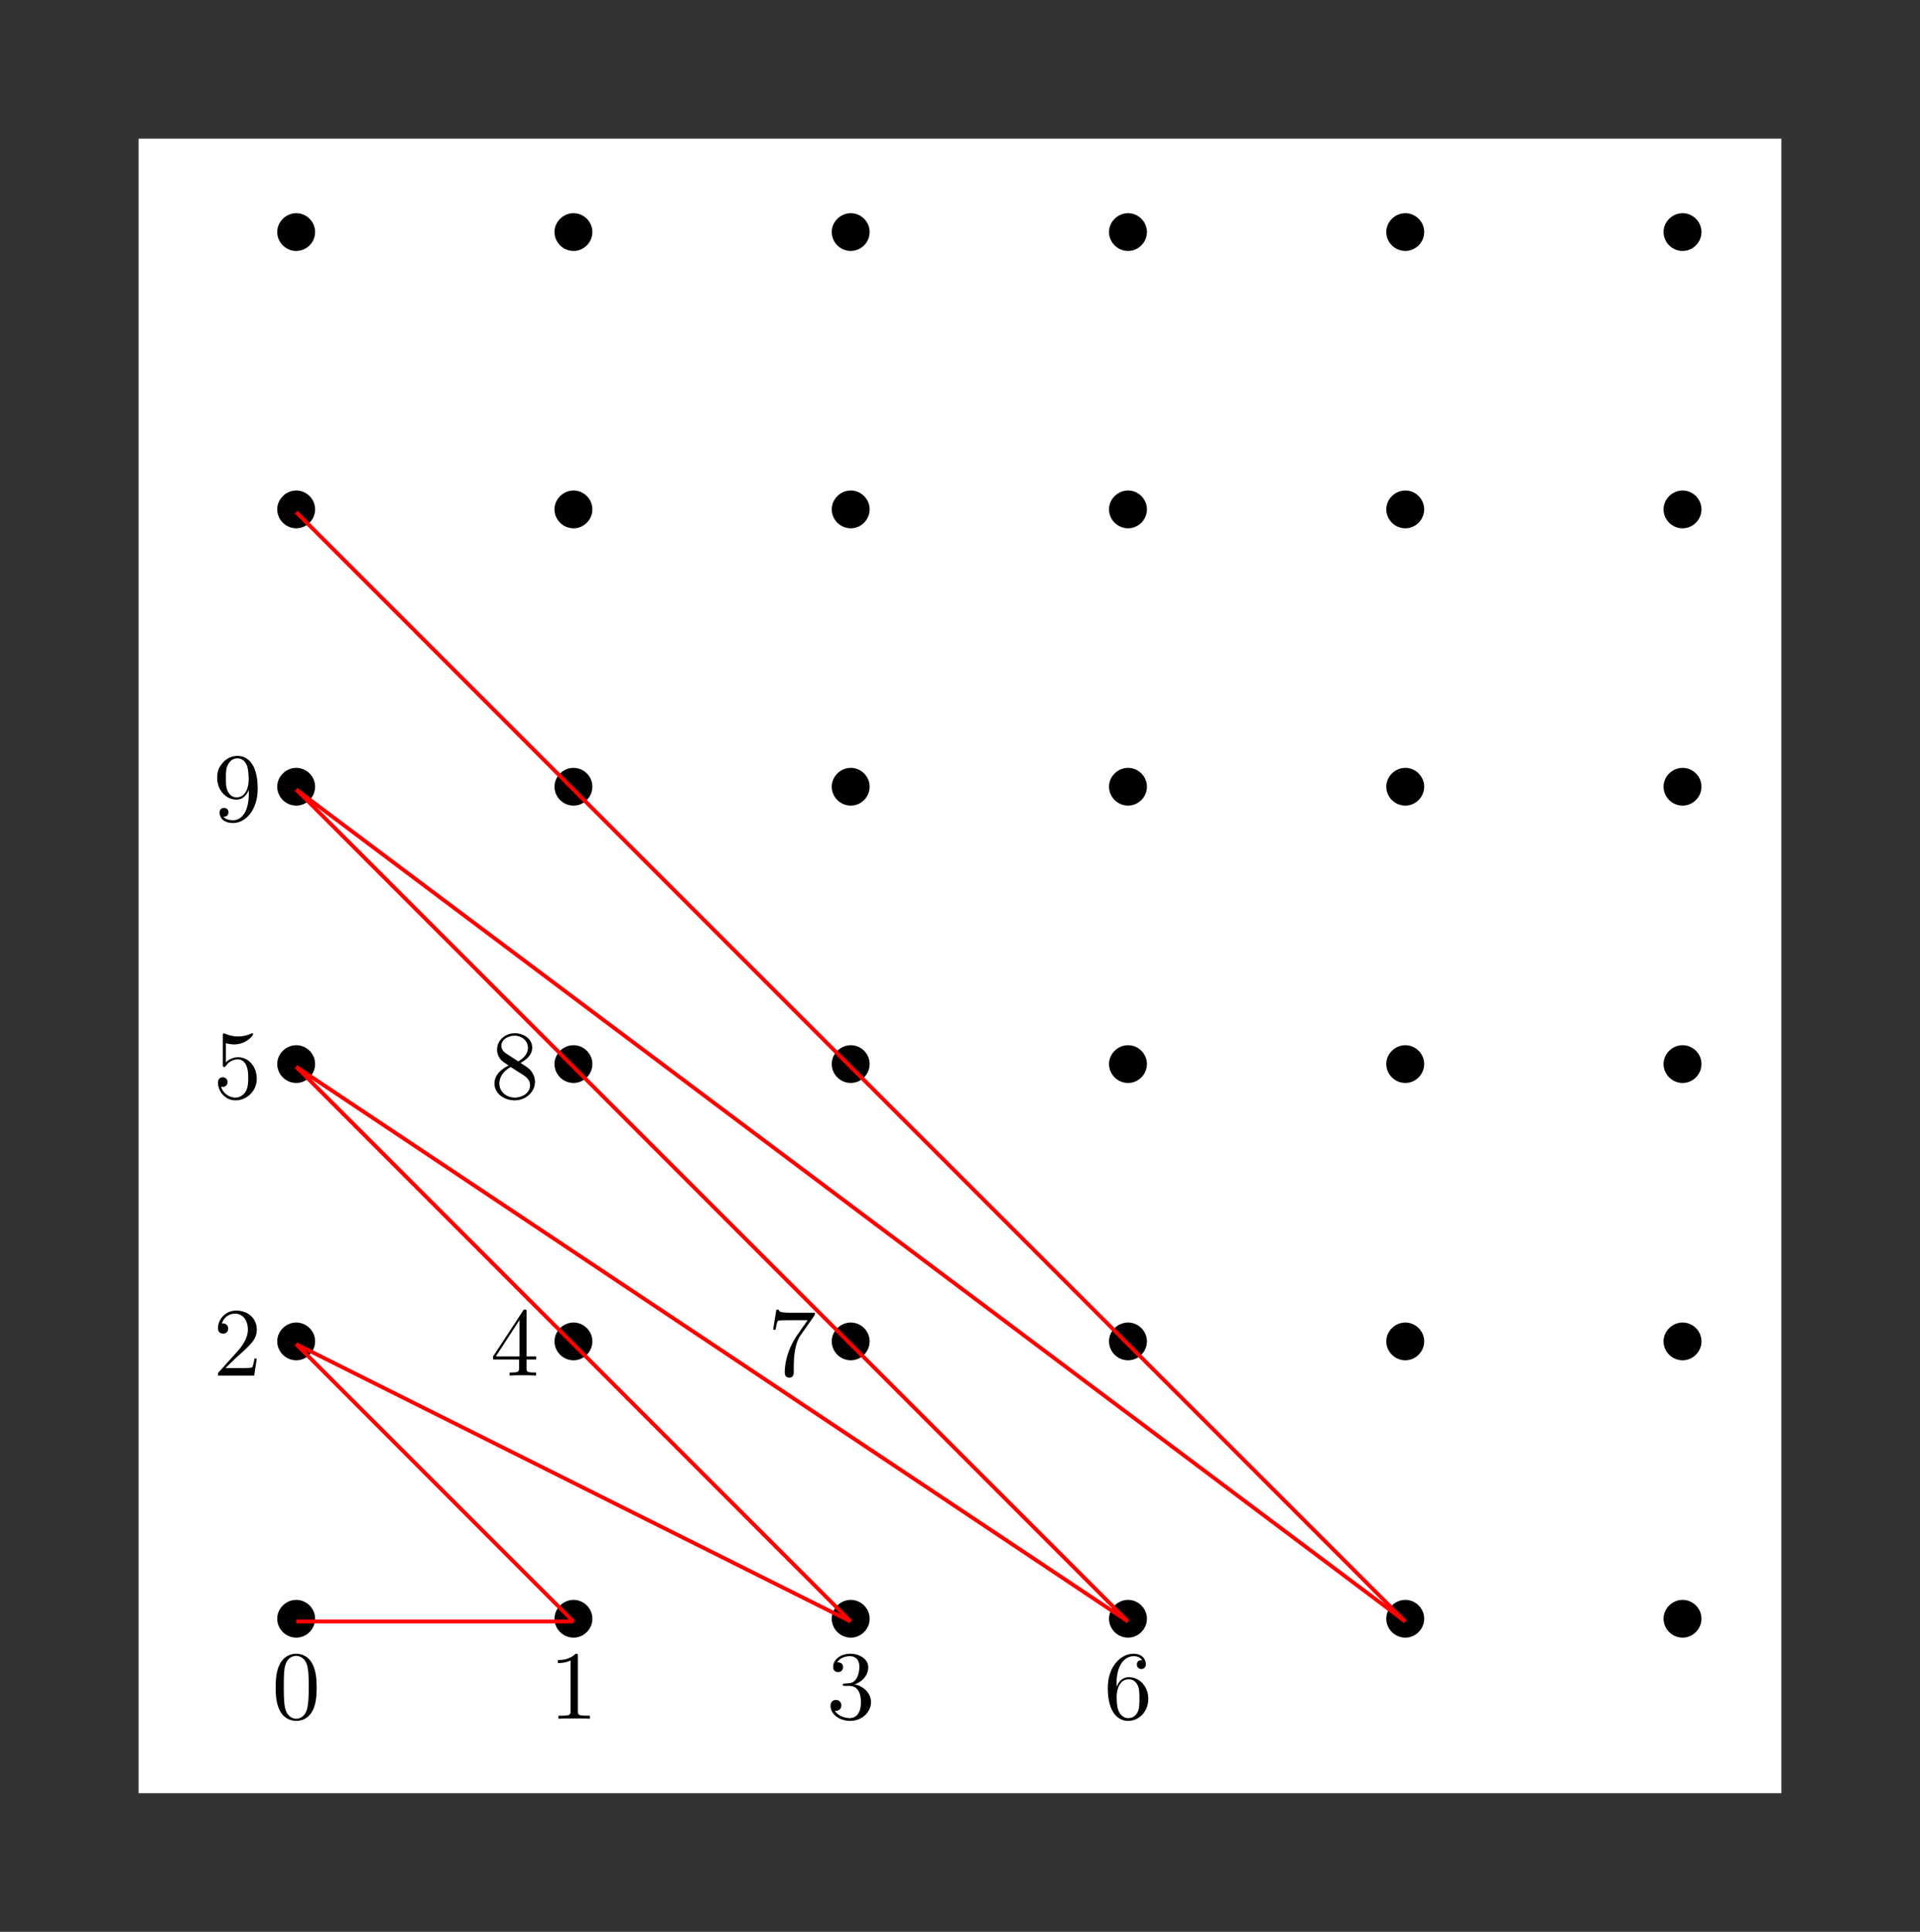 <?xml version="1.0" encoding="UTF-8"?>
<svg xmlns="http://www.w3.org/2000/svg" xmlns:xlink="http://www.w3.org/1999/xlink" width="196.29pt" height="197.453pt" viewBox="0 0 196.29 197.453" version="1.1">
<rect x="0" y="0" width="196.29" height="197.453" fill="#333333" stroke="none"/>
<defs>
<g>
<symbol overflow="visible" id="glyph0-0">
<path style="stroke:none;" d=""/>
</symbol>
<symbol overflow="visible" id="glyph0-1">
<path style="stroke:none;" d="M 4.422 -2.5 C 4.422 -3.562 3.531 -4.422 2.5 -4.422 C 1.422 -4.422 0.547 -3.531 0.547 -2.5 C 0.547 -1.438 1.422 -0.562 2.5 -0.562 C 3.531 -0.562 4.422 -1.422 4.422 -2.5 Z M 4.422 -2.5 "/>
</symbol>
<symbol overflow="visible" id="glyph1-0">
<path style="stroke:none;" d=""/>
</symbol>
<symbol overflow="visible" id="glyph1-1">
<path style="stroke:none;" d="M 4.578 -3.188 C 4.578 -3.984 4.531 -4.781 4.188 -5.516 C 3.734 -6.484 2.906 -6.641 2.5 -6.641 C 1.891 -6.641 1.172 -6.375 0.75 -5.453 C 0.438 -4.766 0.391 -3.984 0.391 -3.188 C 0.391 -2.438 0.422 -1.547 0.844 -0.781 C 1.266 0.016 2 0.219 2.484 0.219 C 3.016 0.219 3.781 0.016 4.219 -0.938 C 4.531 -1.625 4.578 -2.406 4.578 -3.188 Z M 2.484 0 C 2.094 0 1.5 -0.25 1.328 -1.203 C 1.219 -1.797 1.219 -2.719 1.219 -3.312 C 1.219 -3.953 1.219 -4.609 1.297 -5.141 C 1.484 -6.328 2.234 -6.422 2.484 -6.422 C 2.812 -6.422 3.469 -6.234 3.656 -5.25 C 3.766 -4.688 3.766 -3.938 3.766 -3.312 C 3.766 -2.562 3.766 -1.891 3.656 -1.25 C 3.5 -0.297 2.938 0 2.484 0 Z M 2.484 0 "/>
</symbol>
<symbol overflow="visible" id="glyph1-2">
<path style="stroke:none;" d="M 2.938 -6.375 C 2.938 -6.625 2.938 -6.641 2.703 -6.641 C 2.078 -6 1.203 -6 0.891 -6 L 0.891 -5.688 C 1.094 -5.688 1.672 -5.688 2.188 -5.953 L 2.188 -0.781 C 2.188 -0.422 2.156 -0.312 1.266 -0.312 L 0.953 -0.312 L 0.953 0 C 1.297 -0.031 2.156 -0.031 2.562 -0.031 C 2.953 -0.031 3.828 -0.031 4.172 0 L 4.172 -0.312 L 3.859 -0.312 C 2.953 -0.312 2.938 -0.422 2.938 -0.781 Z M 2.938 -6.375 "/>
</symbol>
<symbol overflow="visible" id="glyph1-3">
<path style="stroke:none;" d="M 2.891 -3.516 C 3.703 -3.781 4.281 -4.469 4.281 -5.266 C 4.281 -6.078 3.406 -6.641 2.453 -6.641 C 1.453 -6.641 0.688 -6.047 0.688 -5.281 C 0.688 -4.953 0.906 -4.766 1.203 -4.766 C 1.5 -4.766 1.703 -4.984 1.703 -5.281 C 1.703 -5.766 1.234 -5.766 1.094 -5.766 C 1.391 -6.266 2.047 -6.391 2.406 -6.391 C 2.828 -6.391 3.375 -6.172 3.375 -5.281 C 3.375 -5.156 3.344 -4.578 3.094 -4.141 C 2.797 -3.656 2.453 -3.625 2.203 -3.625 C 2.125 -3.609 1.891 -3.594 1.812 -3.594 C 1.734 -3.578 1.672 -3.562 1.672 -3.469 C 1.672 -3.359 1.734 -3.359 1.906 -3.359 L 2.344 -3.359 C 3.156 -3.359 3.531 -2.688 3.531 -1.703 C 3.531 -0.344 2.844 -0.062 2.406 -0.062 C 1.969 -0.062 1.219 -0.234 0.875 -0.812 C 1.219 -0.766 1.531 -0.984 1.531 -1.359 C 1.531 -1.719 1.266 -1.922 0.984 -1.922 C 0.734 -1.922 0.422 -1.781 0.422 -1.344 C 0.422 -0.438 1.344 0.219 2.438 0.219 C 3.656 0.219 4.562 -0.688 4.562 -1.703 C 4.562 -2.516 3.922 -3.297 2.891 -3.516 Z M 2.891 -3.516 "/>
</symbol>
<symbol overflow="visible" id="glyph1-4">
<path style="stroke:none;" d="M 1.312 -3.266 L 1.312 -3.516 C 1.312 -6.031 2.547 -6.391 3.062 -6.391 C 3.297 -6.391 3.719 -6.328 3.938 -5.984 C 3.781 -5.984 3.391 -5.984 3.391 -5.547 C 3.391 -5.234 3.625 -5.078 3.844 -5.078 C 4 -5.078 4.312 -5.172 4.312 -5.562 C 4.312 -6.156 3.875 -6.641 3.047 -6.641 C 1.766 -6.641 0.422 -5.359 0.422 -3.156 C 0.422 -0.484 1.578 0.219 2.5 0.219 C 3.609 0.219 4.562 -0.719 4.562 -2.031 C 4.562 -3.297 3.672 -4.25 2.562 -4.25 C 1.891 -4.25 1.516 -3.75 1.312 -3.266 Z M 2.5 -0.062 C 1.875 -0.062 1.578 -0.656 1.516 -0.812 C 1.328 -1.281 1.328 -2.078 1.328 -2.25 C 1.328 -3.031 1.656 -4.031 2.547 -4.031 C 2.719 -4.031 3.172 -4.031 3.484 -3.406 C 3.656 -3.047 3.656 -2.531 3.656 -2.047 C 3.656 -1.562 3.656 -1.062 3.484 -0.703 C 3.188 -0.109 2.734 -0.062 2.5 -0.062 Z M 2.5 -0.062 "/>
</symbol>
<symbol overflow="visible" id="glyph1-5">
<path style="stroke:none;" d="M 1.266 -0.766 L 2.328 -1.797 C 3.875 -3.172 4.469 -3.703 4.469 -4.703 C 4.469 -5.844 3.578 -6.641 2.359 -6.641 C 1.234 -6.641 0.5 -5.719 0.5 -4.828 C 0.5 -4.281 1 -4.281 1.031 -4.281 C 1.203 -4.281 1.547 -4.391 1.547 -4.812 C 1.547 -5.062 1.359 -5.328 1.016 -5.328 C 0.938 -5.328 0.922 -5.328 0.891 -5.312 C 1.109 -5.969 1.656 -6.328 2.234 -6.328 C 3.141 -6.328 3.562 -5.516 3.562 -4.703 C 3.562 -3.906 3.078 -3.125 2.516 -2.5 L 0.609 -0.375 C 0.5 -0.266 0.5 -0.234 0.5 0 L 4.203 0 L 4.469 -1.734 L 4.234 -1.734 C 4.172 -1.438 4.109 -1 4 -0.844 C 3.938 -0.766 3.281 -0.766 3.062 -0.766 Z M 1.266 -0.766 "/>
</symbol>
<symbol overflow="visible" id="glyph1-6">
<path style="stroke:none;" d="M 2.938 -1.641 L 2.938 -0.781 C 2.938 -0.422 2.906 -0.312 2.172 -0.312 L 1.969 -0.312 L 1.969 0 C 2.375 -0.031 2.891 -0.031 3.312 -0.031 C 3.734 -0.031 4.25 -0.031 4.672 0 L 4.672 -0.312 L 4.453 -0.312 C 3.719 -0.312 3.703 -0.422 3.703 -0.781 L 3.703 -1.641 L 4.688 -1.641 L 4.688 -1.953 L 3.703 -1.953 L 3.703 -6.484 C 3.703 -6.688 3.703 -6.75 3.531 -6.75 C 3.453 -6.75 3.422 -6.75 3.344 -6.625 L 0.281 -1.953 L 0.281 -1.641 Z M 2.984 -1.953 L 0.562 -1.953 L 2.984 -5.672 Z M 2.984 -1.953 "/>
</symbol>
<symbol overflow="visible" id="glyph1-7">
<path style="stroke:none;" d="M 4.75 -6.078 C 4.828 -6.188 4.828 -6.203 4.828 -6.422 L 2.406 -6.422 C 1.203 -6.422 1.172 -6.547 1.141 -6.734 L 0.891 -6.734 L 0.562 -4.688 L 0.812 -4.688 C 0.844 -4.844 0.922 -5.469 1.062 -5.594 C 1.125 -5.656 1.906 -5.656 2.031 -5.656 L 4.094 -5.656 C 3.984 -5.5 3.203 -4.406 2.984 -4.078 C 2.078 -2.734 1.75 -1.344 1.75 -0.328 C 1.75 -0.234 1.75 0.219 2.219 0.219 C 2.672 0.219 2.672 -0.234 2.672 -0.328 L 2.672 -0.844 C 2.672 -1.391 2.703 -1.938 2.781 -2.469 C 2.828 -2.703 2.953 -3.562 3.406 -4.172 Z M 4.75 -6.078 "/>
</symbol>
<symbol overflow="visible" id="glyph1-8">
<path style="stroke:none;" d="M 4.469 -2 C 4.469 -3.188 3.656 -4.188 2.578 -4.188 C 2.109 -4.188 1.672 -4.031 1.312 -3.672 L 1.312 -5.625 C 1.516 -5.562 1.844 -5.5 2.156 -5.5 C 3.391 -5.5 4.094 -6.406 4.094 -6.531 C 4.094 -6.594 4.062 -6.641 3.984 -6.641 C 3.984 -6.641 3.953 -6.641 3.906 -6.609 C 3.703 -6.516 3.219 -6.312 2.547 -6.312 C 2.156 -6.312 1.688 -6.391 1.219 -6.594 C 1.141 -6.625 1.125 -6.625 1.109 -6.625 C 1 -6.625 1 -6.547 1 -6.391 L 1 -3.438 C 1 -3.266 1 -3.188 1.141 -3.188 C 1.219 -3.188 1.234 -3.203 1.281 -3.266 C 1.391 -3.422 1.75 -3.969 2.562 -3.969 C 3.078 -3.969 3.328 -3.516 3.406 -3.328 C 3.562 -2.953 3.594 -2.578 3.594 -2.078 C 3.594 -1.719 3.594 -1.125 3.344 -0.703 C 3.109 -0.312 2.734 -0.062 2.281 -0.062 C 1.562 -0.062 0.984 -0.594 0.812 -1.172 C 0.844 -1.172 0.875 -1.156 0.984 -1.156 C 1.312 -1.156 1.484 -1.406 1.484 -1.641 C 1.484 -1.891 1.312 -2.141 0.984 -2.141 C 0.844 -2.141 0.5 -2.062 0.5 -1.609 C 0.5 -0.75 1.188 0.219 2.297 0.219 C 3.453 0.219 4.469 -0.734 4.469 -2 Z M 4.469 -2 "/>
</symbol>
<symbol overflow="visible" id="glyph1-9">
<path style="stroke:none;" d="M 1.625 -4.562 C 1.172 -4.859 1.125 -5.188 1.125 -5.359 C 1.125 -5.969 1.781 -6.391 2.484 -6.391 C 3.203 -6.391 3.844 -5.875 3.844 -5.156 C 3.844 -4.578 3.453 -4.109 2.859 -3.766 Z M 3.078 -3.609 C 3.797 -3.984 4.281 -4.5 4.281 -5.156 C 4.281 -6.078 3.406 -6.641 2.5 -6.641 C 1.5 -6.641 0.688 -5.906 0.688 -4.969 C 0.688 -4.797 0.703 -4.344 1.125 -3.875 C 1.234 -3.766 1.609 -3.516 1.859 -3.344 C 1.281 -3.047 0.422 -2.5 0.422 -1.5 C 0.422 -0.453 1.438 0.219 2.484 0.219 C 3.609 0.219 4.562 -0.609 4.562 -1.672 C 4.562 -2.031 4.453 -2.484 4.062 -2.906 C 3.875 -3.109 3.719 -3.203 3.078 -3.609 Z M 2.078 -3.188 L 3.312 -2.406 C 3.594 -2.219 4.062 -1.922 4.062 -1.312 C 4.062 -0.578 3.312 -0.062 2.5 -0.062 C 1.641 -0.062 0.922 -0.672 0.922 -1.5 C 0.922 -2.078 1.234 -2.719 2.078 -3.188 Z M 2.078 -3.188 "/>
</symbol>
<symbol overflow="visible" id="glyph1-10">
<path style="stroke:none;" d="M 3.656 -3.172 L 3.656 -2.844 C 3.656 -0.516 2.625 -0.062 2.047 -0.062 C 1.875 -0.062 1.328 -0.078 1.062 -0.422 C 1.5 -0.422 1.578 -0.703 1.578 -0.875 C 1.578 -1.188 1.344 -1.328 1.125 -1.328 C 0.969 -1.328 0.672 -1.25 0.672 -0.859 C 0.672 -0.188 1.203 0.219 2.047 0.219 C 3.344 0.219 4.562 -1.141 4.562 -3.281 C 4.562 -5.969 3.406 -6.641 2.516 -6.641 C 1.969 -6.641 1.484 -6.453 1.062 -6.016 C 0.641 -5.562 0.422 -5.141 0.422 -4.391 C 0.422 -3.156 1.297 -2.172 2.406 -2.172 C 3.016 -2.172 3.422 -2.594 3.656 -3.172 Z M 2.422 -2.406 C 2.266 -2.406 1.797 -2.406 1.5 -3.031 C 1.312 -3.406 1.312 -3.891 1.312 -4.391 C 1.312 -4.922 1.312 -5.391 1.531 -5.766 C 1.797 -6.266 2.172 -6.391 2.516 -6.391 C 2.984 -6.391 3.312 -6.047 3.484 -5.609 C 3.594 -5.281 3.641 -4.656 3.641 -4.203 C 3.641 -3.375 3.297 -2.406 2.422 -2.406 Z M 2.422 -2.406 "/>
</symbol>
</g>
</defs>
<g id="surface1">
<path style=" stroke:none;fill-rule:nonzero;fill:rgb(100%,100%,100%);fill-opacity:1;" d="M 14.172 183.281 L 14.172 14.172 L 182.117 14.172 L 182.117 183.281 Z M 14.172 183.281 "/>
<g style="fill:rgb(0%,0%,0%);fill-opacity:1;">
  <use xlink:href="#glyph0-1" x="27.794" y="167.944"/>
</g>
<g style="fill:rgb(0%,0%,0%);fill-opacity:1;">
  <use xlink:href="#glyph1-1" x="27.794" y="175.67"/>
</g>
<g style="fill:rgb(0%,0%,0%);fill-opacity:1;">
  <use xlink:href="#glyph0-1" x="56.14" y="167.944"/>
</g>
<g style="fill:rgb(0%,0%,0%);fill-opacity:1;">
  <use xlink:href="#glyph1-2" x="56.14" y="175.67"/>
</g>
<g style="fill:rgb(0%,0%,0%);fill-opacity:1;">
  <use xlink:href="#glyph0-1" x="84.486" y="167.944"/>
</g>
<g style="fill:rgb(0%,0%,0%);fill-opacity:1;">
  <use xlink:href="#glyph1-3" x="84.486" y="175.67"/>
</g>
<g style="fill:rgb(0%,0%,0%);fill-opacity:1;">
  <use xlink:href="#glyph0-1" x="112.833" y="167.944"/>
</g>
<g style="fill:rgb(0%,0%,0%);fill-opacity:1;">
  <use xlink:href="#glyph1-4" x="112.833" y="175.67"/>
</g>
<g style="fill:rgb(0%,0%,0%);fill-opacity:1;">
  <use xlink:href="#glyph0-1" x="141.179" y="167.944"/>
</g>
<g style="fill:rgb(0%,0%,0%);fill-opacity:1;">
  <use xlink:href="#glyph0-1" x="169.526" y="167.944"/>
</g>
<g style="fill:rgb(0%,0%,0%);fill-opacity:1;">
  <use xlink:href="#glyph0-1" x="27.794" y="139.597"/>
</g>
<g style="fill:rgb(0%,0%,0%);fill-opacity:1;">
  <use xlink:href="#glyph1-5" x="21.783" y="140.594"/>
</g>
<g style="fill:rgb(0%,0%,0%);fill-opacity:1;">
  <use xlink:href="#glyph0-1" x="56.14" y="139.597"/>
</g>
<g style="fill:rgb(0%,0%,0%);fill-opacity:1;">
  <use xlink:href="#glyph1-6" x="50.13" y="140.594"/>
</g>
<g style="fill:rgb(0%,0%,0%);fill-opacity:1;">
  <use xlink:href="#glyph0-1" x="84.486" y="139.597"/>
</g>
<g style="fill:rgb(0%,0%,0%);fill-opacity:1;">
  <use xlink:href="#glyph1-7" x="78.476" y="140.594"/>
</g>
<g style="fill:rgb(0%,0%,0%);fill-opacity:1;">
  <use xlink:href="#glyph0-1" x="112.833" y="139.597"/>
</g>
<g style="fill:rgb(0%,0%,0%);fill-opacity:1;">
  <use xlink:href="#glyph0-1" x="141.179" y="139.597"/>
</g>
<g style="fill:rgb(0%,0%,0%);fill-opacity:1;">
  <use xlink:href="#glyph0-1" x="169.526" y="139.597"/>
</g>
<g style="fill:rgb(0%,0%,0%);fill-opacity:1;">
  <use xlink:href="#glyph0-1" x="27.794" y="111.251"/>
</g>
<g style="fill:rgb(0%,0%,0%);fill-opacity:1;">
  <use xlink:href="#glyph1-8" x="21.783" y="112.247"/>
</g>
<g style="fill:rgb(0%,0%,0%);fill-opacity:1;">
  <use xlink:href="#glyph0-1" x="56.14" y="111.251"/>
</g>
<g style="fill:rgb(0%,0%,0%);fill-opacity:1;">
  <use xlink:href="#glyph1-9" x="50.13" y="112.247"/>
</g>
<g style="fill:rgb(0%,0%,0%);fill-opacity:1;">
  <use xlink:href="#glyph0-1" x="84.486" y="111.251"/>
</g>
<g style="fill:rgb(0%,0%,0%);fill-opacity:1;">
  <use xlink:href="#glyph0-1" x="112.833" y="111.251"/>
</g>
<g style="fill:rgb(0%,0%,0%);fill-opacity:1;">
  <use xlink:href="#glyph0-1" x="141.179" y="111.251"/>
</g>
<g style="fill:rgb(0%,0%,0%);fill-opacity:1;">
  <use xlink:href="#glyph0-1" x="169.526" y="111.251"/>
</g>
<g style="fill:rgb(0%,0%,0%);fill-opacity:1;">
  <use xlink:href="#glyph0-1" x="27.794" y="82.904"/>
</g>
<g style="fill:rgb(0%,0%,0%);fill-opacity:1;">
  <use xlink:href="#glyph1-10" x="21.783" y="83.901"/>
</g>
<g style="fill:rgb(0%,0%,0%);fill-opacity:1;">
  <use xlink:href="#glyph0-1" x="56.14" y="82.904"/>
</g>
<g style="fill:rgb(0%,0%,0%);fill-opacity:1;">
  <use xlink:href="#glyph0-1" x="84.486" y="82.904"/>
</g>
<g style="fill:rgb(0%,0%,0%);fill-opacity:1;">
  <use xlink:href="#glyph0-1" x="112.833" y="82.904"/>
</g>
<g style="fill:rgb(0%,0%,0%);fill-opacity:1;">
  <use xlink:href="#glyph0-1" x="141.179" y="82.904"/>
</g>
<g style="fill:rgb(0%,0%,0%);fill-opacity:1;">
  <use xlink:href="#glyph0-1" x="169.526" y="82.904"/>
</g>
<g style="fill:rgb(0%,0%,0%);fill-opacity:1;">
  <use xlink:href="#glyph0-1" x="27.794" y="54.558"/>
</g>
<g style="fill:rgb(0%,0%,0%);fill-opacity:1;">
  <use xlink:href="#glyph0-1" x="56.14" y="54.558"/>
</g>
<g style="fill:rgb(0%,0%,0%);fill-opacity:1;">
  <use xlink:href="#glyph0-1" x="84.486" y="54.558"/>
</g>
<g style="fill:rgb(0%,0%,0%);fill-opacity:1;">
  <use xlink:href="#glyph0-1" x="112.833" y="54.558"/>
</g>
<g style="fill:rgb(0%,0%,0%);fill-opacity:1;">
  <use xlink:href="#glyph0-1" x="141.179" y="54.558"/>
</g>
<g style="fill:rgb(0%,0%,0%);fill-opacity:1;">
  <use xlink:href="#glyph0-1" x="169.526" y="54.558"/>
</g>
<g style="fill:rgb(0%,0%,0%);fill-opacity:1;">
  <use xlink:href="#glyph0-1" x="27.794" y="26.212"/>
</g>
<g style="fill:rgb(0%,0%,0%);fill-opacity:1;">
  <use xlink:href="#glyph0-1" x="56.14" y="26.212"/>
</g>
<g style="fill:rgb(0%,0%,0%);fill-opacity:1;">
  <use xlink:href="#glyph0-1" x="84.486" y="26.212"/>
</g>
<g style="fill:rgb(0%,0%,0%);fill-opacity:1;">
  <use xlink:href="#glyph0-1" x="112.833" y="26.212"/>
</g>
<g style="fill:rgb(0%,0%,0%);fill-opacity:1;">
  <use xlink:href="#glyph0-1" x="141.179" y="26.212"/>
</g>
<g style="fill:rgb(0%,0%,0%);fill-opacity:1;">
  <use xlink:href="#glyph0-1" x="169.526" y="26.212"/>
</g>
<path style="fill:none;stroke-width:0.399;stroke-linecap:butt;stroke-linejoin:miter;stroke:rgb(100%,0%,0%);stroke-opacity:1;stroke-miterlimit:10;" d="M 0.001 -0 L 28.345 -0 " transform="matrix(1,0,0,-1,30.284,165.73)"/>
<path style="fill:none;stroke-width:0.399;stroke-linecap:butt;stroke-linejoin:miter;stroke:rgb(100%,0%,0%);stroke-opacity:1;stroke-miterlimit:10;" d="M 28.345 -0 L 0.001 28.347 " transform="matrix(1,0,0,-1,30.284,165.73)"/>
<path style="fill:none;stroke-width:0.399;stroke-linecap:butt;stroke-linejoin:miter;stroke:rgb(100%,0%,0%);stroke-opacity:1;stroke-miterlimit:10;" d="M 0.001 28.347 L 56.693 -0 " transform="matrix(1,0,0,-1,30.284,165.73)"/>
<path style="fill:none;stroke-width:0.399;stroke-linecap:butt;stroke-linejoin:miter;stroke:rgb(100%,0%,0%);stroke-opacity:1;stroke-miterlimit:10;" d="M 56.693 -0 L 0.001 56.695 " transform="matrix(1,0,0,-1,30.284,165.73)"/>
<path style="fill:none;stroke-width:0.399;stroke-linecap:butt;stroke-linejoin:miter;stroke:rgb(100%,0%,0%);stroke-opacity:1;stroke-miterlimit:10;" d="M 0.001 56.695 L 85.04 -0 " transform="matrix(1,0,0,-1,30.284,165.73)"/>
<path style="fill:none;stroke-width:0.399;stroke-linecap:butt;stroke-linejoin:miter;stroke:rgb(100%,0%,0%);stroke-opacity:1;stroke-miterlimit:10;" d="M 85.04 -0 L 0.001 85.039 " transform="matrix(1,0,0,-1,30.284,165.73)"/>
<path style="fill:none;stroke-width:0.399;stroke-linecap:butt;stroke-linejoin:miter;stroke:rgb(100%,0%,0%);stroke-opacity:1;stroke-miterlimit:10;" d="M 0.001 85.039 L 113.388 -0 " transform="matrix(1,0,0,-1,30.284,165.73)"/>
<path style="fill:none;stroke-width:0.399;stroke-linecap:butt;stroke-linejoin:miter;stroke:rgb(100%,0%,0%);stroke-opacity:1;stroke-miterlimit:10;" d="M 113.388 -0 L 0.001 113.386 " transform="matrix(1,0,0,-1,30.284,165.73)"/>
</g>
</svg>
